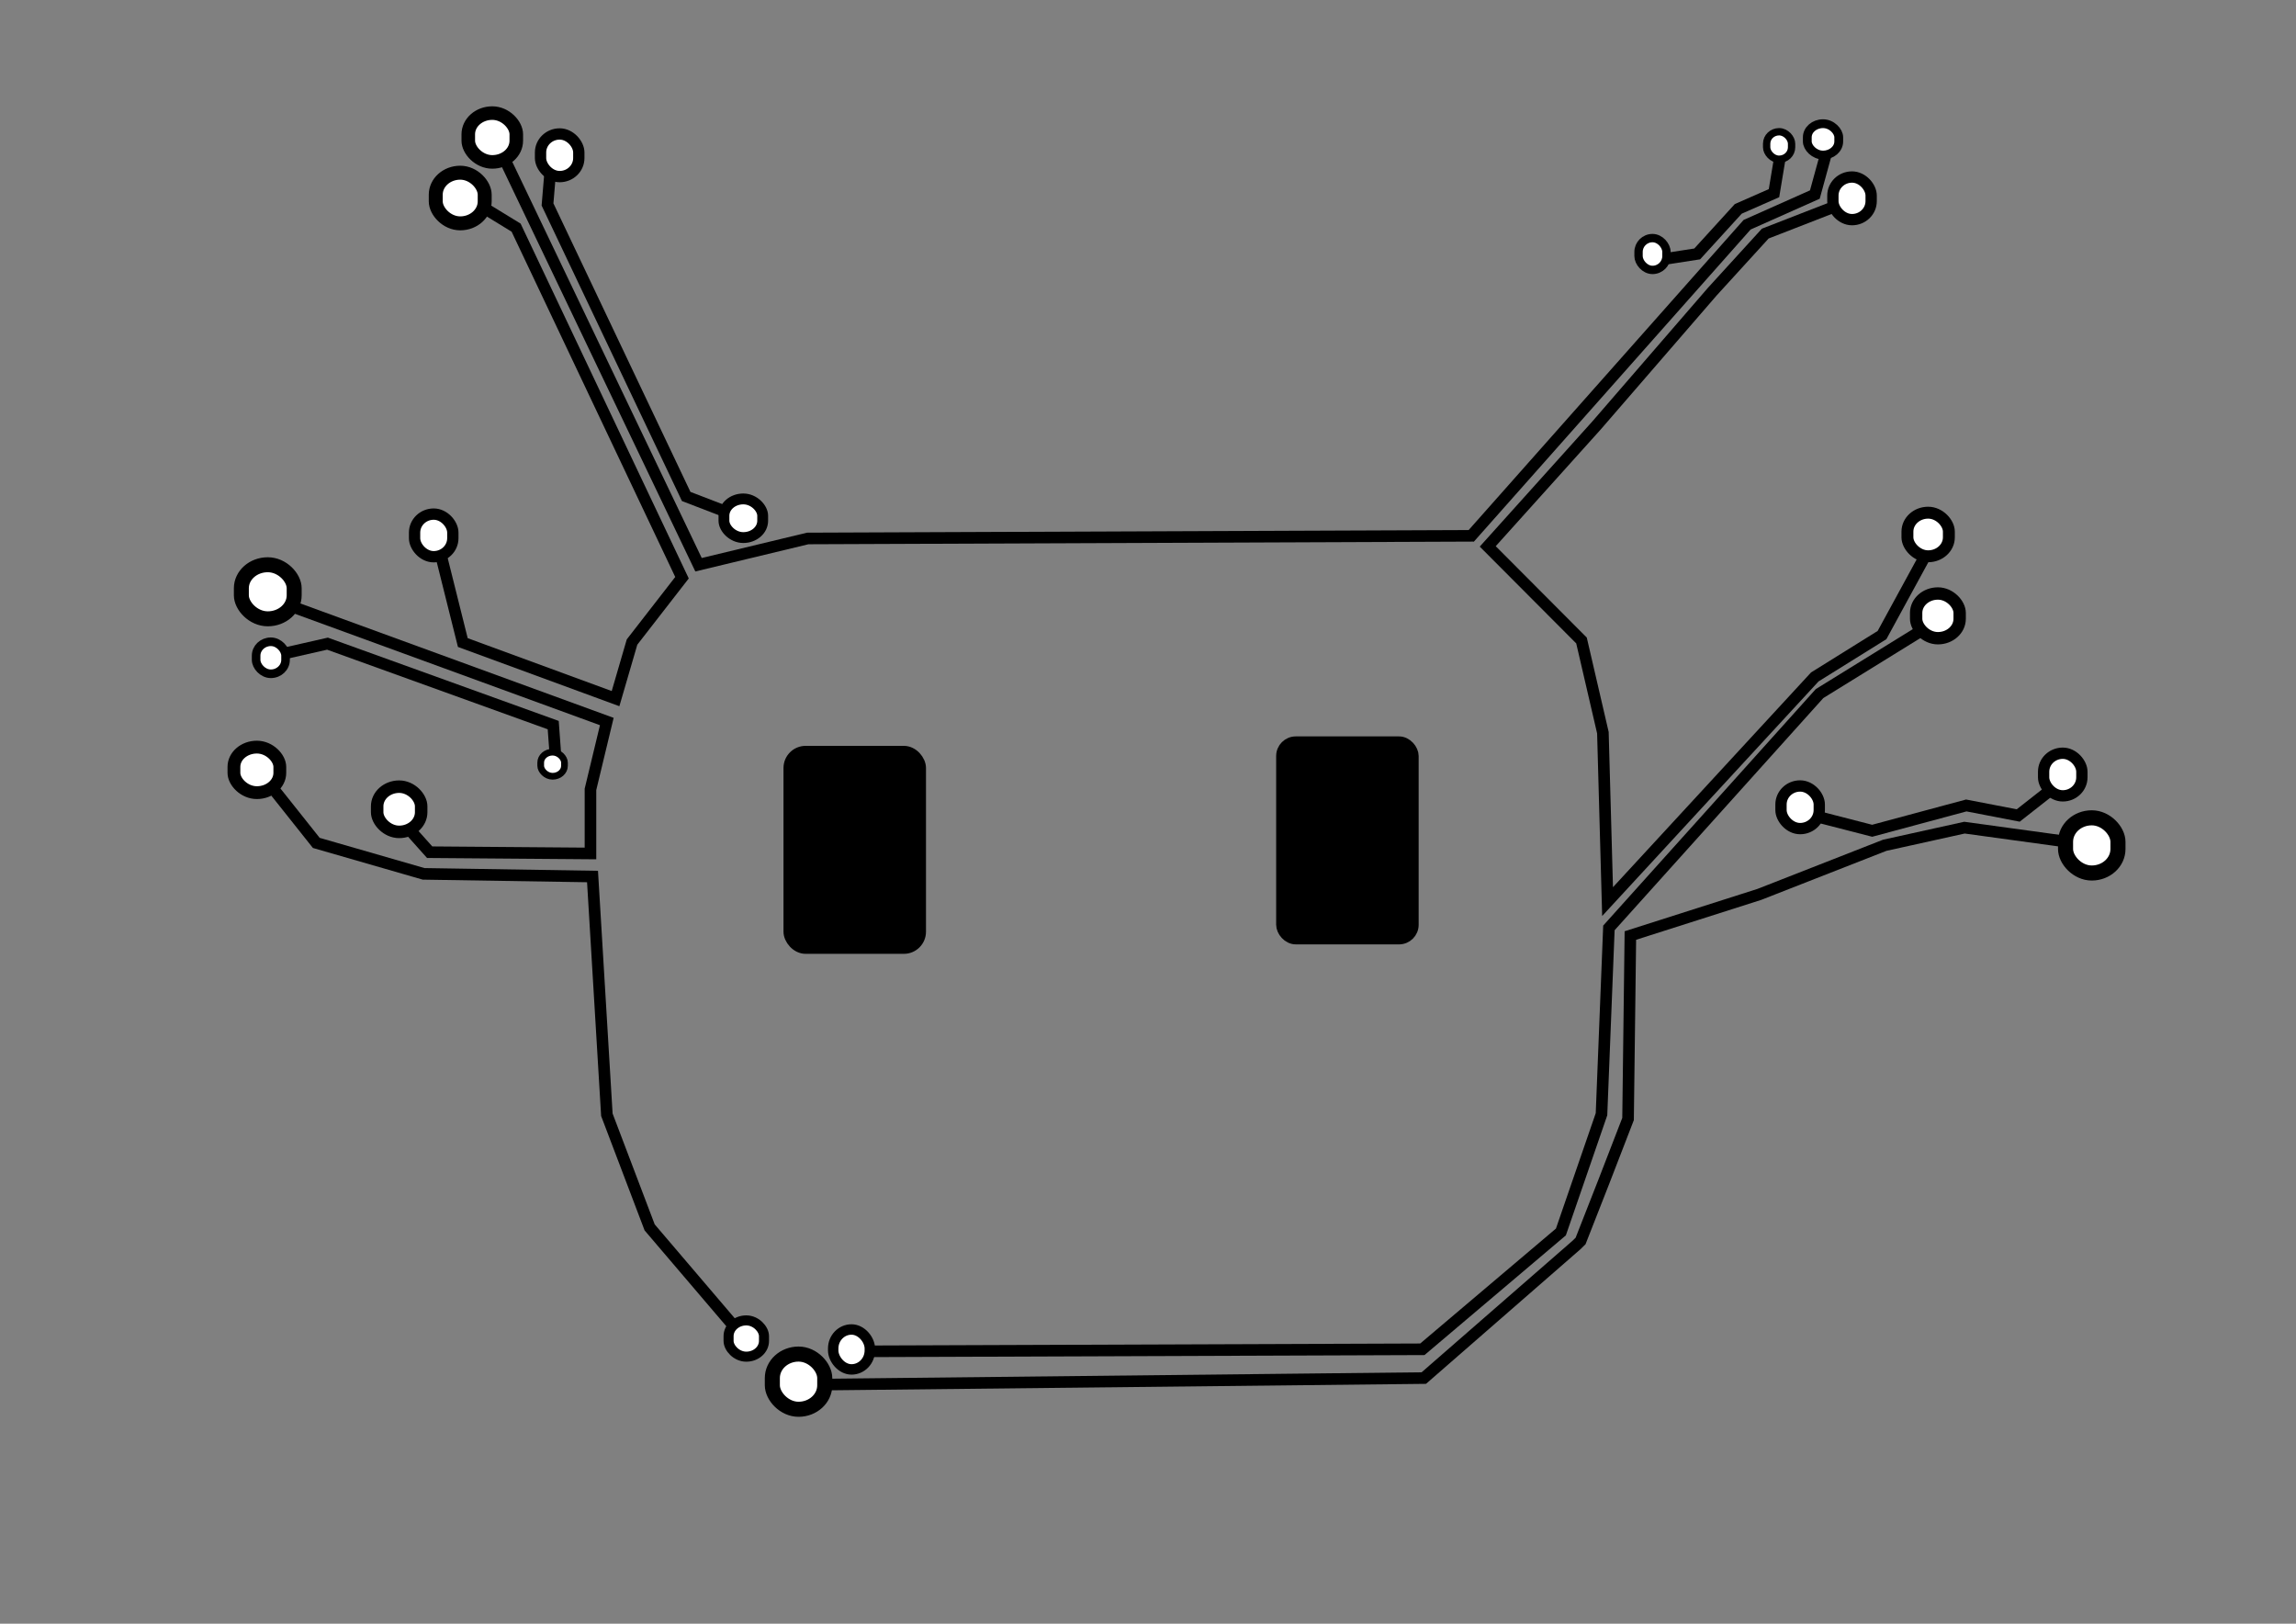<?xml version="1.0" encoding="UTF-8" standalone="no"?>
<!-- Created with Inkscape (http://www.inkscape.org/) -->

<svg
   xmlns:osb="http://www.openswatchbook.org/uri/2009/osb"
   xmlns:dc="http://purl.org/dc/elements/1.1/"
   xmlns:cc="http://creativecommons.org/ns#"
   xmlns:rdf="http://www.w3.org/1999/02/22-rdf-syntax-ns#"
   xmlns:svg="http://www.w3.org/2000/svg"
   xmlns="http://www.w3.org/2000/svg"
   xmlns:sodipodi="http://sodipodi.sourceforge.net/DTD/sodipodi-0.dtd"
   xmlns:inkscape="http://www.inkscape.org/namespaces/inkscape"
   width="297mm"
   height="210mm"
   viewBox="0 0 297 210"
   id="svg3352"
   version="1.1"
   inkscape:version="0.91 r13725"
   sodipodi:docname="dessin-1.svg"
   inkscape:export-filename="/home/kapu/Bureau/Programmation/LHC/dessin-1.png"
   inkscape:export-xdpi="42.760944"
   inkscape:export-ydpi="42.760944">
  <rect x="0" y="0" width="297" height="210" fill="#808080" stroke="none"/>
  <defs
     id="defs3354">
    <linearGradient
       id="linearGradient5626"
       osb:paint="solid">
      <stop
         style="stop-color:#000000;stop-opacity:1;"
         offset="0"
         id="stop5628" />
    </linearGradient>
  </defs>
  <sodipodi:namedview
     inkscape:document-units="mm"
     pagecolor="#ffffff"
     bordercolor="#666666"
     borderopacity="1.0"
     inkscape:pageopacity="0.0"
     inkscape:pageshadow="2"
     inkscape:zoom="2.4559706"
     inkscape:cx="795.54222"
     inkscape:cy="338.47496"
     inkscape:current-layer="layer1"
     id="namedview3356"
     showgrid="true"
     inkscape:window-width="1920"
     inkscape:window-height="1027"
     inkscape:window-x="0"
     inkscape:window-y="0"
     inkscape:window-maximized="1"
     showguides="false">
    <inkscape:grid
       type="xygrid"
       id="grid4179" />
  </sodipodi:namedview>
  <g
     inkscape:label="Layer 1"
     inkscape:groupmode="layer"
     id="layer1">
    <path
       style="fill:none;fill-rule:evenodd;stroke:#000000;stroke-width:1.5;stroke-linecap:butt;stroke-linejoin:miter;stroke-miterlimit:4;stroke-dasharray:none;stroke-opacity:1"
       d="m 112.804,174.769 71.186,-0.261 17.921,-15.173 5.252,-15.229 0.958,-24.096 27.247,-30.306 13.456,-8.315"
       id="path4181"
       inkscape:connector-curvature="0"
       sodipodi:nodetypes="ccccccc" />
    <path
       style="fill:none;fill-rule:evenodd;stroke:#000000;stroke-width:1.5;stroke-linecap:butt;stroke-linejoin:miter;stroke-miterlimit:4;stroke-dasharray:none;stroke-opacity:1"
       d="m 107.231,179.066 76.946,-0.835 19.758,-17.218 0.521,-0.512 3.01,-7.675 3.132,-8.101 0.15,-11.865 0.15,-11.865 16.678,-5.317 16.219,-6.352 10.319,-2.282 13.516,1.855"
       id="path4185"
       inkscape:connector-curvature="0"
       sodipodi:nodetypes="cccccccccccc" />
    <path
       style="fill:none;fill-rule:evenodd;stroke:#000000;stroke-width:1.5;stroke-linecap:butt;stroke-linejoin:miter;stroke-miterlimit:4;stroke-dasharray:none;stroke-opacity:1"
       d="m 235.483,105.724 6.693,1.722 12.172,-3.273 6.72,1.296 3.889,-3.052"
       id="path4189"
       inkscape:connector-curvature="0"
       sodipodi:nodetypes="ccccc"
       inkscape:export-xdpi="90"
       inkscape:export-ydpi="90" />
    <path
       style="fill:none;fill-rule:evenodd;stroke:#000000;stroke-width:1.5;stroke-linecap:butt;stroke-linejoin:miter;stroke-miterlimit:4;stroke-dasharray:none;stroke-opacity:1"
       d="m 249.291,71.423 -5.842,10.713 -8.696,5.415 -26.805,29.058 -0.605,-21.847 -2.767,-11.927 -12.128,-12.168 14.077,-15.648 14.957,-17.285 6.863,-7.522 8.442,-3.284"
       id="path4191"
       inkscape:connector-curvature="0"
       sodipodi:nodetypes="ccccccccccc" />
    <path
       style="fill:none;fill-rule:evenodd;stroke:#000000;stroke-width:1.5;stroke-linecap:butt;stroke-linejoin:miter;stroke-miterlimit:4;stroke-dasharray:none;stroke-opacity:1"
       d="M 190.098,69.549 226,29.064 l 8.761,-3.902 1.354,-4.93"
       id="path4199"
       inkscape:connector-curvature="0"
       sodipodi:nodetypes="cccc" />
    <path
       style="fill:none;fill-rule:evenodd;stroke:#000000;stroke-width:1.5;stroke-linecap:butt;stroke-linejoin:miter;stroke-miterlimit:4;stroke-dasharray:none;stroke-opacity:1"
       d="m 215.07,33.531 4.47,-0.689 5.312,-5.826 4.623,-2.034 0.745,-4.485"
       id="path4201"
       inkscape:connector-curvature="0"
       sodipodi:nodetypes="ccccc" />
    <path
       style="fill:none;fill-rule:evenodd;stroke:#000000;stroke-width:1.5;stroke-linecap:butt;stroke-linejoin:miter;stroke-miterlimit:4;stroke-dasharray:none;stroke-opacity:1"
       d="M 190.658,69.297 104.484,69.642 90.359,73.039 64.435,18.842"
       id="path4203"
       inkscape:connector-curvature="0"
       sodipodi:nodetypes="cccc" />
    <path
       style="fill:none;fill-rule:evenodd;stroke:#000000;stroke-width:1.5;stroke-linecap:butt;stroke-linejoin:miter;stroke-miterlimit:4;stroke-dasharray:none;stroke-opacity:1"
       d="m 71.261,21.205 -0.436,5.238 17.938,37.767 5.333,2.05"
       id="path4205"
       inkscape:connector-curvature="0"
       sodipodi:nodetypes="cccc" />
    <path
       style="fill:none;fill-rule:evenodd;stroke:#000000;stroke-width:1.5;stroke-linecap:butt;stroke-linejoin:miter;stroke-miterlimit:4;stroke-dasharray:none;stroke-opacity:1"
       d="m 62.55,26.864 4.212,2.578 21.458,45.276 -6.463,8.32 -2.133,7.318 -19.756,-7.253 -2.822,-11.289"
       id="path4209"
       inkscape:connector-curvature="0"
       sodipodi:nodetypes="ccccccc" />
    <path
       style="fill:none;fill-rule:evenodd;stroke:#000000;stroke-width:1.5;stroke-linecap:butt;stroke-linejoin:miter;stroke-miterlimit:4;stroke-dasharray:none;stroke-opacity:1"
       d="M 71.855,97.784 71.561,93.781 42.362,83.246 36.405,84.599"
       id="path4213"
       inkscape:connector-curvature="0"
       sodipodi:nodetypes="cccc" />
    <path
       style="fill:none;fill-rule:evenodd;stroke:#000000;stroke-width:1.5;stroke-linecap:butt;stroke-linejoin:miter;stroke-miterlimit:4;stroke-dasharray:none;stroke-opacity:1"
       d="m 34.547,101.009 6.366,8.007 13.881,4.003 21.852,0.345 1.855,30.811 5.534,14.568 12.922,15.152"
       id="path4215"
       inkscape:connector-curvature="0"
       sodipodi:nodetypes="ccccccc" />
    <rect
       style="opacity:0;fill:#000000;fill-opacity:1;stroke-width:5.315;stroke-miterlimit:4;stroke-dasharray:none"
       id="rect4217"
       width="16.933"
       height="16.933"
       x="112.413"
       y="95.042" />
    <rect
       style="opacity:0;fill:#000000;fill-opacity:1;stroke-width:5.315;stroke-miterlimit:4;stroke-dasharray:none"
       id="rect4219"
       width="14.111"
       height="19.756"
       x="106.768"
       y="97.864" />
    <rect
       style="opacity:0;fill:#000000;fill-opacity:1;stroke:#000000;stroke-width:5.315;stroke-miterlimit:4;stroke-dasharray:none;stroke-opacity:1"
       id="rect4229"
       width="14.111"
       height="19.756"
       x="106.768"
       y="97.864" />
    <rect
       style="opacity:0;fill:#000000;fill-opacity:1;stroke:#000000;stroke-width:1.5;stroke-miterlimit:4;stroke-dasharray:none;stroke-opacity:1"
       id="rect5673"
       width="16.933"
       height="28.222"
       x="101.124"
       y="95.042" />
    <rect
       style="opacity:1;fill:#000000;fill-opacity:1;stroke:#000000;stroke-width:1.5;stroke-miterlimit:4;stroke-dasharray:none;stroke-opacity:1"
       id="rect5678"
       width="16.933"
       height="25.4"
       x="102.099"
       y="97.214"
       ry="2.113" />
    <rect
       style="opacity:1;fill:#000000;fill-opacity:1;stroke:#000000;stroke-width:1.5;stroke-miterlimit:4;stroke-dasharray:none;stroke-opacity:1"
       id="rect5678-3"
       width="16.933"
       height="25.4"
       x="165.828"
       y="95.991"
       ry="1.788" />
    <rect
       style="opacity:1;fill:#ffffff;fill-opacity:1;stroke:#000000;stroke-width:1.349;stroke-miterlimit:4;stroke-dasharray:none;stroke-opacity:1"
       id="rect5634"
       width="4.738"
       height="5.164"
       x="107.779"
       y="171.947"
       ry="2.453"
       rx="2.369" />
    <rect
       style="opacity:1;fill:#ffffff;fill-opacity:1;stroke:#000000;stroke-width:1.949;stroke-miterlimit:4;stroke-dasharray:none;stroke-opacity:1"
       id="rect5640"
       width="6.78"
       height="7.139"
       x="99.906"
       y="175.128"
       rx="3.39"
       ry="3.102" />
    <rect
       style="opacity:1;fill:#ffffff;fill-opacity:1;stroke:#000000;stroke-width:1.299;stroke-miterlimit:4;stroke-dasharray:none;stroke-opacity:1"
       id="rect5640-3"
       width="4.582"
       height="4.692"
       x="94.245"
       y="170.772"
       rx="2.291"
       ry="2.039" />
    <rect
       style="opacity:1;fill:#ffffff;fill-opacity:1;stroke:#000000;stroke-width:1.949;stroke-miterlimit:4;stroke-dasharray:none;stroke-opacity:1"
       id="rect5640-36"
       width="6.78"
       height="7.139"
       x="267.19"
       y="105.771"
       rx="3.39"
       ry="3.102" />
    <rect
       style="opacity:1;fill:#ffffff;fill-opacity:1;stroke:#000000;stroke-width:1.463;stroke-miterlimit:4;stroke-dasharray:none;stroke-opacity:1"
       id="rect5640-36-7"
       width="4.95"
       height="5.513"
       x="264.353"
       y="97.418"
       rx="2.475"
       ry="2.395" />
    <rect
       style="opacity:1;fill:#ffffff;fill-opacity:1;stroke:#000000;stroke-width:1.463;stroke-miterlimit:4;stroke-dasharray:none;stroke-opacity:1"
       id="rect5640-36-7-5"
       width="4.95"
       height="5.513"
       x="230.382"
       y="101.653"
       rx="2.475"
       ry="2.395" />
    <rect
       style="opacity:1;fill:#ffffff;fill-opacity:1;stroke:#000000;stroke-width:1.598;stroke-miterlimit:4;stroke-dasharray:none;stroke-opacity:1"
       id="rect5640-36-7-3"
       width="5.628"
       height="5.784"
       x="247.864"
       y="76.759"
       rx="2.814"
       ry="2.513" />
    <rect
       style="opacity:1;fill:#ffffff;fill-opacity:1;stroke:#000000;stroke-width:1.54;stroke-miterlimit:4;stroke-dasharray:none;stroke-opacity:1"
       id="rect5640-36-7-56"
       width="5.361"
       height="5.639"
       x="246.736"
       y="66.307"
       rx="2.68"
       ry="2.45" />
    <rect
       style="opacity:1;fill:#ffffff;fill-opacity:1;stroke:#000000;stroke-width:1.463;stroke-miterlimit:4;stroke-dasharray:none;stroke-opacity:1"
       id="rect5640-36-7-2"
       width="4.95"
       height="5.513"
       x="237.094"
       y="22.894"
       rx="2.475"
       ry="2.395" />
    <rect
       style="opacity:1;fill:#ffffff;fill-opacity:1;stroke:#000000;stroke-width:1.138;stroke-miterlimit:4;stroke-dasharray:none;stroke-opacity:1"
       id="rect5640-36-7-9"
       width="4.069"
       height="4.057"
       x="233.783"
       y="15.997"
       rx="2.034"
       ry="1.763" />
    <rect
       style="opacity:1;fill:#ffffff;fill-opacity:1;stroke:#000000;stroke-width:0.949;stroke-miterlimit:4;stroke-dasharray:none;stroke-opacity:1"
       id="rect5640-36-7-1"
       width="3.224"
       height="3.557"
       x="228.526"
       y="17.038"
       rx="1.612"
       ry="1.546" />
    <rect
       style="opacity:1;fill:#ffffff;fill-opacity:1;stroke:#000000;stroke-width:1.08;stroke-miterlimit:4;stroke-dasharray:none;stroke-opacity:1"
       id="rect5640-36-7-27"
       width="3.61"
       height="4.115"
       x="211.955"
       y="30.794"
       rx="1.805"
       ry="1.788" />
    <rect
       style="opacity:1;fill:#ffffff;fill-opacity:1;stroke:#000000;stroke-width:1.402;stroke-miterlimit:4;stroke-dasharray:none;stroke-opacity:1"
       id="rect5640-36-7-0"
       width="5.011"
       height="4.999"
       x="93.646"
       y="64.528"
       rx="2.506"
       ry="2.172" />
    <rect
       style="opacity:1;fill:#ffffff;fill-opacity:1;stroke:#000000;stroke-width:1.463;stroke-miterlimit:4;stroke-dasharray:none;stroke-opacity:1"
       id="rect5640-36-7-93"
       width="4.95"
       height="5.513"
       x="69.922"
       y="17.326"
       rx="2.475"
       ry="2.395" />
    <rect
       style="opacity:1;fill:#ffffff;fill-opacity:1;stroke:#000000;stroke-width:1.754;stroke-miterlimit:4;stroke-dasharray:none;stroke-opacity:1"
       id="rect5640-36-7-6"
       width="6.211"
       height="6.313"
       x="60.574"
       y="14.627"
       rx="3.105"
       ry="2.744" />
    <rect
       style="opacity:1;fill:#ffffff;fill-opacity:1;stroke:#000000;stroke-width:1.804;stroke-miterlimit:4;stroke-dasharray:none;stroke-opacity:1"
       id="rect5640-36-7-06"
       width="6.333"
       height="6.551"
       x="56.366"
       y="22.336"
       rx="3.166"
       ry="2.847" />
    <rect
       style="opacity:1;fill:#ffffff;fill-opacity:1;stroke:#000000;stroke-width:1.463;stroke-miterlimit:4;stroke-dasharray:none;stroke-opacity:1"
       id="rect5640-36-7-26"
       width="4.95"
       height="5.513"
       x="53.627"
       y="66.491"
       rx="2.475"
       ry="2.395" />
    <rect
       style="opacity:1;fill:#ffffff;fill-opacity:1;stroke:#000000;stroke-width:1.936;stroke-miterlimit:4;stroke-dasharray:none;stroke-opacity:1"
       id="rect5640-36-7-18"
       width="6.833"
       height="6.993"
       x="31.221"
       y="73.04"
       rx="3.416"
       ry="3.039" />
    <rect
       style="opacity:1;fill:#ffffff;fill-opacity:1;stroke:#000000;stroke-width:1.112;stroke-miterlimit:4;stroke-dasharray:none;stroke-opacity:1"
       id="rect5640-36-7-7"
       width="3.807"
       height="4.14"
       x="33.131"
       y="83.002"
       rx="1.904"
       ry="1.799" />
    <rect
       style="opacity:1;fill:#ffffff;fill-opacity:1;stroke:#000000;stroke-width:0.868;stroke-miterlimit:4;stroke-dasharray:none;stroke-opacity:1"
       id="rect5640-36-7-92"
       width="3.075"
       height="3.12"
       x="69.943"
       y="97.278"
       rx="1.538"
       ry="1.356" />
    <rect
       style="opacity:1;fill:#ffffff;fill-opacity:1;stroke:#000000;stroke-width:1.616;stroke-miterlimit:4;stroke-dasharray:none;stroke-opacity:1"
       id="rect5640-36-7-02"
       width="5.691"
       height="5.847"
       x="48.789"
       y="101.742"
       rx="2.846"
       ry="2.541" />
    <rect
       style="opacity:1;fill:#ffffff;fill-opacity:1;stroke:#000000;stroke-width:1.656;stroke-miterlimit:4;stroke-dasharray:none;stroke-opacity:1"
       id="rect5640-36-7-37"
       width="5.936"
       height="5.889"
       x="30.26"
       y="96.627"
       rx="2.968"
       ry="2.559" />
    <path
       style="fill:none;fill-rule:evenodd;stroke:#000000;stroke-width:1.5;stroke-linecap:butt;stroke-linejoin:miter;stroke-miterlimit:4;stroke-dasharray:none;stroke-opacity:1"
       d="m 52.829,107.143 2.75,3.075 20.801,0.163 0,-8.288 2.113,-8.776 -40.953,-14.951"
       id="path4204"
       inkscape:connector-curvature="0"
       sodipodi:nodetypes="cccccc" />
  </g>
</svg>
